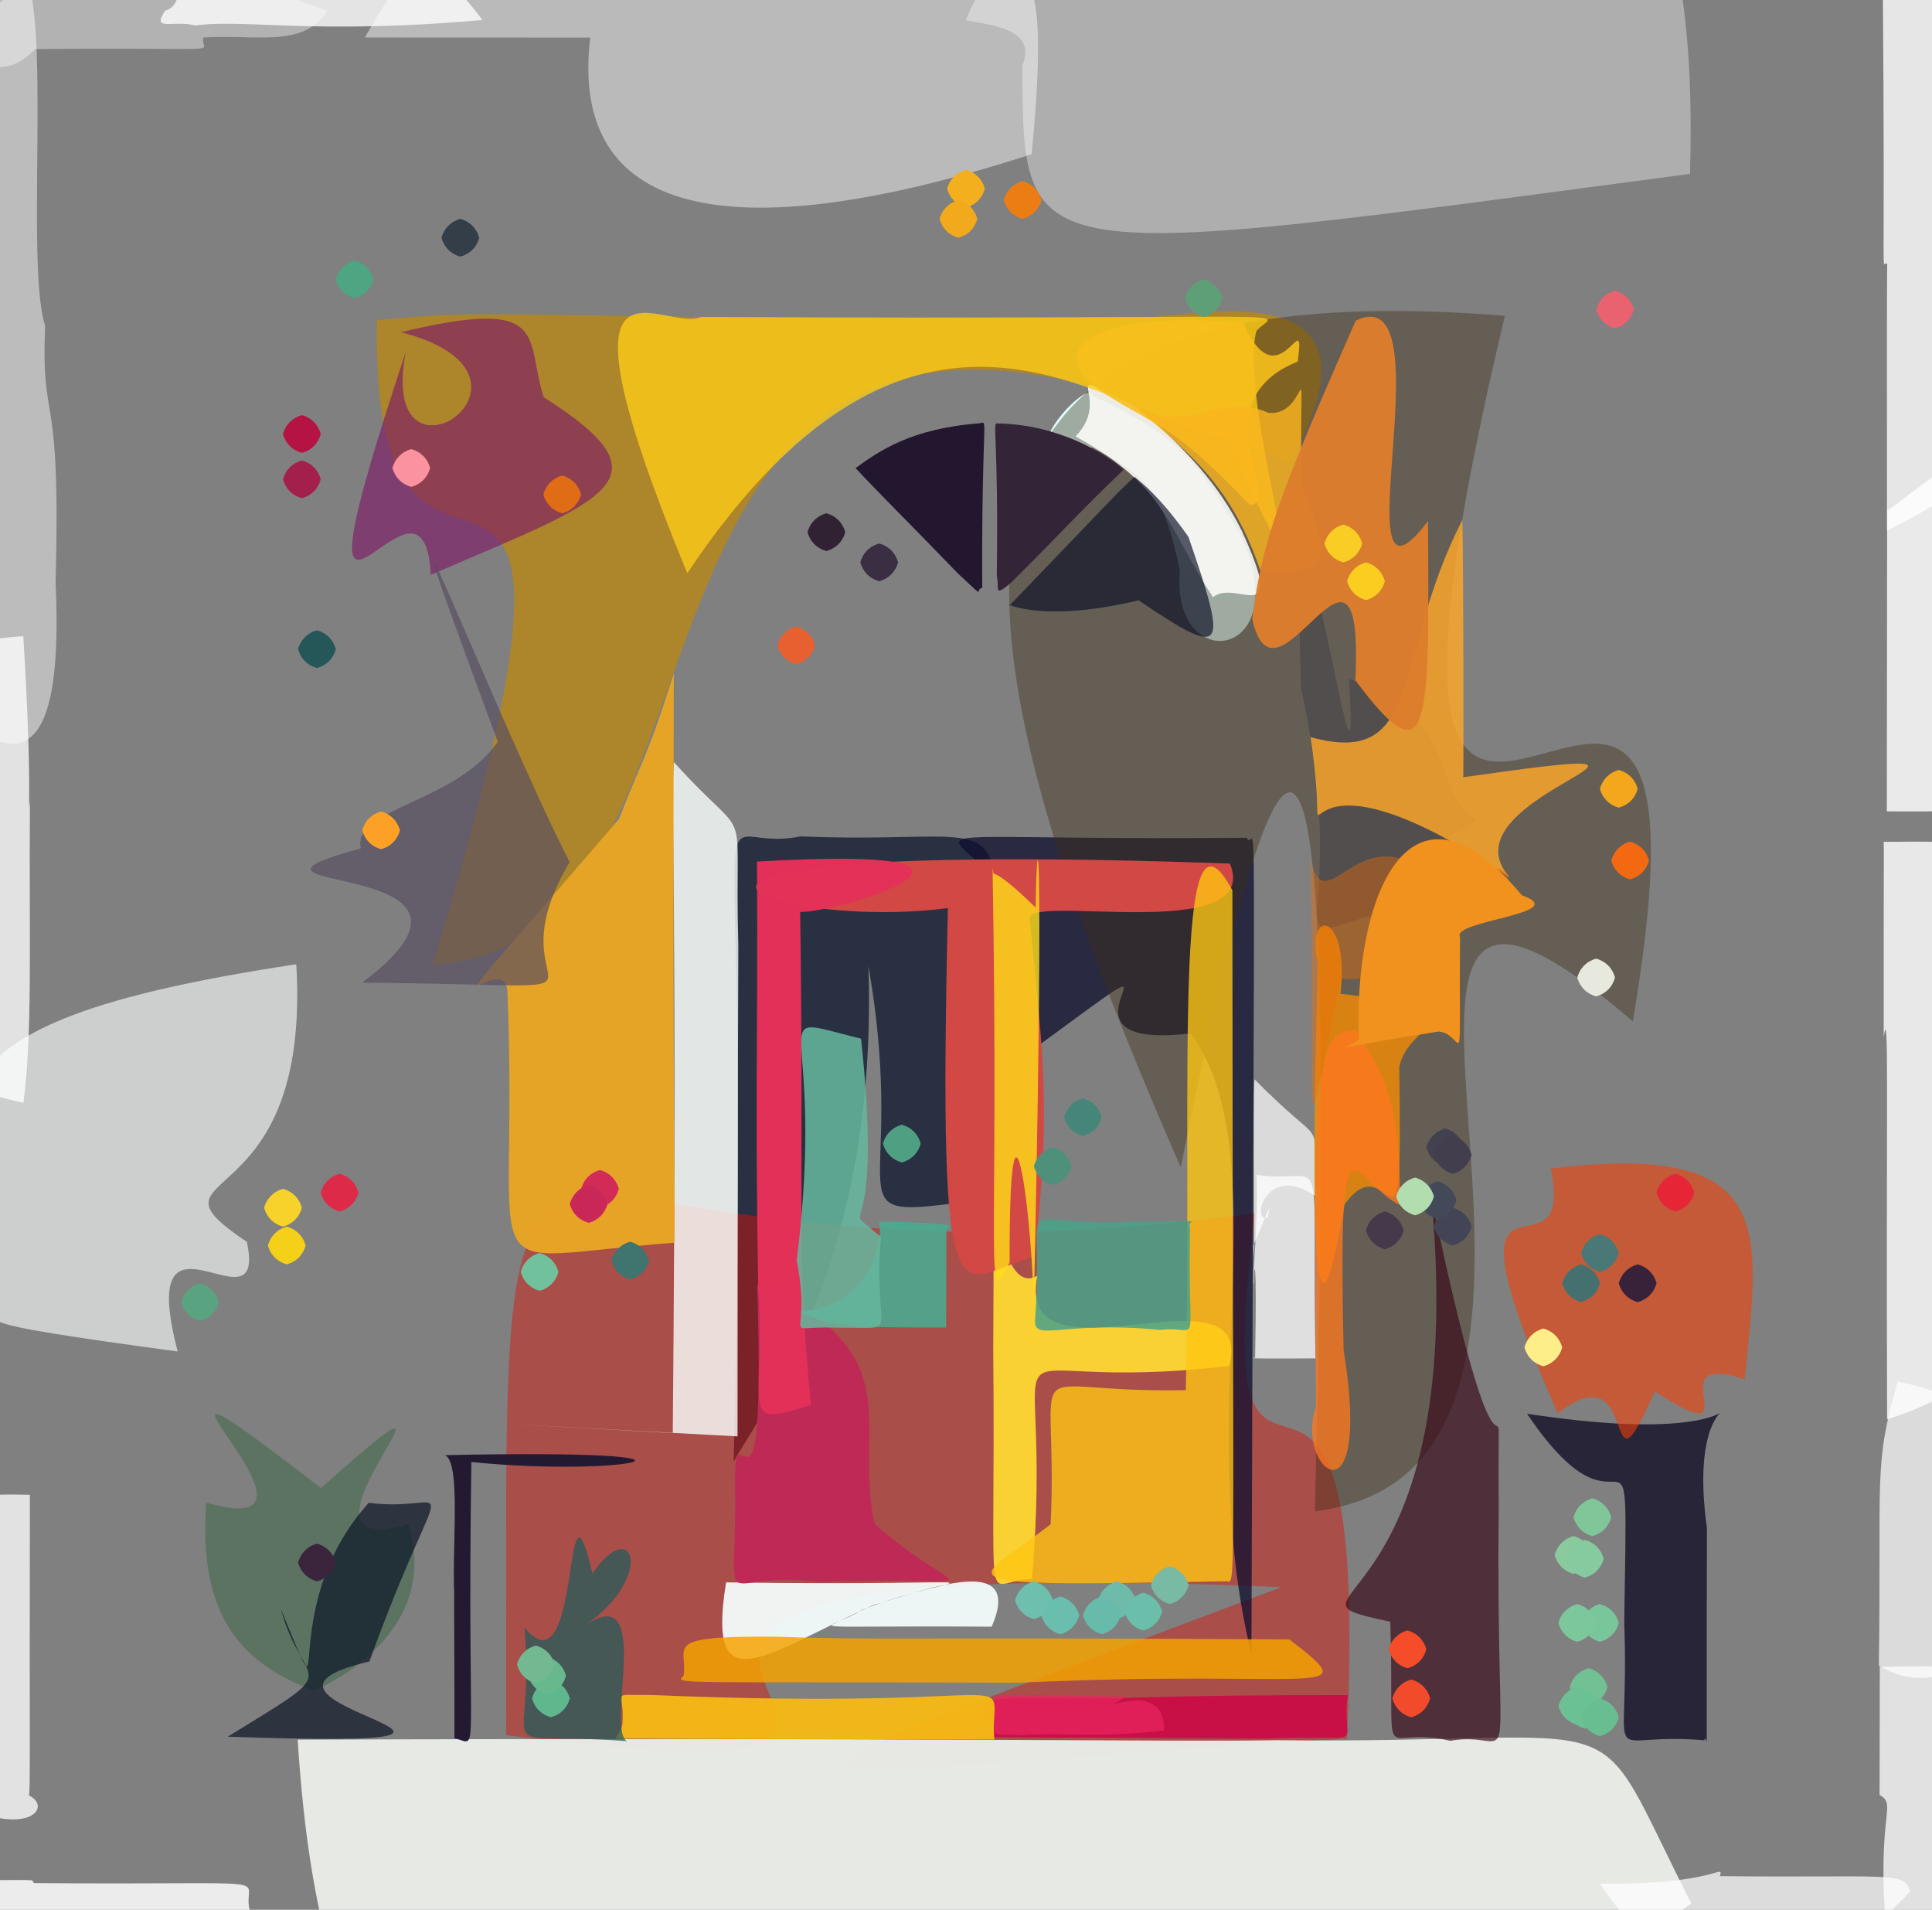 <?xml version="1.0" ?>
<svg xmlns="http://www.w3.org/2000/svg" version="1.1" width="512" height="506">
  <rect width="100%" height="100%" fill="#808080" stroke="none"/>
  <defs/>
  <g>
    <path d="M 341.595 122.719 C 143.147 24.226 209.592 251.007 114.697 255.539 C 171.536 67.593 97.984 191.804 99.867 84.799 C 137.584 81.234 129.102 85.16 302.391 83.907 C 309.307 85.628 372.8 67.822 341.595 122.719" stroke-width="0.0" fill="rgb(196, 136, 1)" opacity="0.66" stroke="rgb(101, 163, 119)" stroke-opacity="0.748" stroke-linecap="round" stroke-linejoin="round"/>
    <path d="M 525.328 252.57 C 521.314 299.778 561.74 357.335 500.1 376.023 C 499.821 290.53 500.65 265.182 499.204 274.759 C 499.174 231.335 499.302 224.378 499.179 223.049 C 545.7 222.566 524.201 225.164 525.328 252.57" stroke-width="0.0" fill="rgb(255, 255, 255)" opacity="0.819" stroke="rgb(79, 236, 137)" stroke-opacity="0.496" stroke-linecap="round" stroke-linejoin="round"/>
    <path d="M 65.415 329.044 C 70.964 354.728 35.6 314.044 47.091 358.087 C -13.281 349.877 1.319 350.614 -4.378 345.256 C -13.495 292.465 -27.234 271.453 78.516 255.484 C 82.615 324.313 35.143 308.638 65.415 329.044" stroke-width="0.0" fill="rgb(237, 239, 238)" opacity="0.704" stroke="rgb(203, 185, 112)" stroke-opacity="0.754" stroke-linecap="round" stroke-linejoin="round"/>
    <path d="M 264.34 317.205 C 215.853 323.989 241.754 322.24 230.134 255.932 C 232.848 335.26 200.604 375.537 194.434 387.309 C 199.632 186.232 183.89 227.405 212.138 221.604 C 281.913 224.578 259.082 202.587 264.34 317.205" stroke-width="0.0" fill="rgb(20, 29, 51)" opacity="0.803" stroke="rgb(116, 28, 218)" stroke-opacity="0.197" stroke-linecap="round" stroke-linejoin="round"/>
    <path d="M 356.96 460.676 C 198.919 469.313 170.163 484.428 339.603 420.517 C 70.275 409.12 310.679 481.877 134.121 459.749 C 134.578 237.171 122.932 349.917 332.563 321.444 C 318.675 432.363 363.601 316.149 356.96 460.676" stroke-width="0.0" fill="rgb(221, 19, 9)" opacity="0.455" stroke="rgb(194, 220, 127)" stroke-opacity="0.067" stroke-linecap="round" stroke-linejoin="round"/>
    <path d="M 260.307 155.735 C 258.025 156.134 261.937 159.427 253.936 152.02 C 238.198 135.72 234.178 132.007 226.732 124.015 C 232.947 119.536 241.387 113.52 259.706 112.142 C 262.032 111.552 260.086 110.152 260.307 155.735" stroke-width="0.0" fill="rgb(17, 3, 32)" opacity="0.838" stroke="rgb(90, 217, 138)" stroke-opacity="0.243" stroke-linecap="round" stroke-linejoin="round"/>
    <path d="M 331.642 438.199 C 315.787 374.055 339.317 306.678 315.585 273.796 C 270.478 279.142 326.618 239.315 271.439 279.776 C 292.793 210.017 188.063 223.285 330.417 221.966 C 333.026 227.997 332.437 181.919 331.642 438.199" stroke-width="0.0" fill="rgb(16, 15, 47)" opacity="0.767" stroke="rgb(121, 60, 84)" stroke-opacity="0.784" stroke-linecap="round" stroke-linejoin="round"/>
    <path d="M 447.87 46.06 C 270.228 69.678 271.181 71.486 270.932 17.298 C 275.418 6.855 259.819 6.427 255.978 5.335 C 262.674 -11.124 267.277 -10.749 307.984 -22.866 C 372.159 -30.817 452.275 -106.944 447.87 46.06" stroke-width="0.0" fill="rgb(255, 255, 255)" opacity="0.366" stroke="rgb(212, 156, 132)" stroke-opacity="0.928" stroke-linecap="round" stroke-linejoin="round"/>
    <path d="M 448.221 504.334 C 341.996 580.272 289.228 520.308 263.961 515.022 C 166.742 546.647 89.219 623.681 78.886 460.925 C 243.659 460.343 309.051 461.57 338.379 461.074 C 437.486 462.176 419.798 448.613 448.221 504.334" stroke-width="0.0" fill="rgb(233, 235, 231)" opacity="0.977" stroke="rgb(180, 114, 12)" stroke-opacity="0.857" stroke-linecap="round" stroke-linejoin="round"/>
    <path d="M 273.387 40.856 C 191.371 67.39 150.851 56.415 156.418 9.937 C 256.925 10.035 243.587 9.958 96.702 9.929 C 152.249 -89.312 224.438 -16.7 260.81 -7.924 C 272.317 -9.374 278.268 -9.254 273.387 40.856" stroke-width="0.0" fill="rgb(255, 255, 255)" opacity="0.457" stroke="rgb(166, 236, 134)" stroke-opacity="0.434" stroke-linecap="round" stroke-linejoin="round"/>
    <path d="M 195.662 250.518 C 195.504 292.194 195.443 340.052 195.458 380.575 C 122.879 376.646 111.433 375.999 178.292 379.699 C 179.576 237.54 177.738 213.052 178.567 201.897 C 199.949 225.663 194.5 209.05 195.662 250.518" stroke-width="0.0" fill="rgb(249, 255, 253)" opacity="0.807" stroke="rgb(171, 106, 77)" stroke-opacity="0.15" stroke-linecap="round" stroke-linejoin="round"/>
    <path d="M 452.356 404.924 C 452.132 478.834 452.688 457.689 451.645 461.093 C 423.393 458.624 431.962 471.4 430.439 430.066 C 431.38 363.308 432.288 415.516 404.677 374.57 C 484.741 386.847 444.975 351.704 452.356 404.924" stroke-width="0.0" fill="rgb(7, 0, 29)" opacity="0.711" stroke="rgb(82, 221, 185)" stroke-opacity="0.952" stroke-linecap="round" stroke-linejoin="round"/>
    <path d="M 328.597 141.539 C 344.234 174.575 310.148 179.84 312.683 151.105 C 308.284 130.855 304.843 126.407 289.42 118.578 C 262.583 127.547 289.066 98.754 289.548 104.865 C 311.077 114.931 317.282 121.394 328.597 141.539" stroke-width="0.0" fill="rgb(223, 255, 255)" opacity="1.0" stroke="rgb(102, 11, 89)" stroke-opacity="0.43" stroke-linecap="round" stroke-linejoin="round"/>
    <path d="M 231.308 425.324 C 244.61 421.543 271.673 410.675 262.795 431.001 C 207.428 430.589 218.735 432.592 228.62 426.463 C 256.018 415.841 274.012 420.424 192.419 419.254 C 187.145 451.999 202.554 438.319 231.308 425.324" stroke-width="0.0" fill="rgb(246, 253, 253)" opacity="0.935" stroke="rgb(104, 239, 72)" stroke-opacity="0.586" stroke-linecap="round" stroke-linejoin="round"/>
    <path d="M 432.713 270.631 C 334.94 186.365 442.831 389.061 348.446 400.427 C 352.483 240.556 351.965 113.735 312.92 309.299 C 248.527 161.826 232.929 70.439 398.811 83.668 C 342.287 320.935 462.36 95.758 432.713 270.631" stroke-width="0.0" fill="rgb(61, 44, 20)" opacity="0.395" stroke="rgb(240, 244, 240)" stroke-opacity="0.457" stroke-linecap="round" stroke-linejoin="round"/>
    <path d="M 521.69 88.073 C 522.936 107.831 549.345 116.085 500.075 140.587 C 500.019 96.018 500.046 69.352 500.149 69.929 C 498.408 68.258 499.683 83.962 498.939 -7.518 C 581.216 28.167 528.806 59.722 521.69 88.073" stroke-width="0.0" fill="rgb(255, 255, 255)" opacity="0.801" stroke="rgb(196, 241, 197)" stroke-opacity="0.029" stroke-linecap="round" stroke-linejoin="round"/>
    <path d="M 11.956 86.299 C 10.847 114.695 16.209 99.724 14.735 154.449 C 17.052 203.682 4.037 208.987 -22.948 176.841 C -7.343 90.787 -24.394 73.377 2.804 -9.094 C 15.567 -12.878 6.063 68.049 11.956 86.299" stroke-width="0.0" fill="rgb(255, 255, 255)" opacity="0.475" stroke="rgb(141, 74, 144)" stroke-opacity="0.452" stroke-linecap="round" stroke-linejoin="round"/>
    <path d="M 521.84 453.238 C 524.451 474.267 535.58 496.862 500.693 519.887 C 496.203 480.598 503.328 478.497 498.11 475.588 C 498.254 429.947 497.913 443.167 498.679 441.642 C 521.192 441.362 519.993 440.135 521.84 453.238" stroke-width="0.0" fill="rgb(255, 255, 255)" opacity="0.762" stroke="rgb(177, 152, 159)" stroke-opacity="0.06" stroke-linecap="round" stroke-linejoin="round"/>
    <path d="M 7.686 475.715 C 14.385 479.056 6.489 487.777 -13.951 476.387 C -8.855 463.542 -8.736 462.513 -11.12 432.462 C -21.181 397.703 -15.277 395.48 7.917 396.041 C 7.801 463.449 8.059 473.446 7.686 475.715" stroke-width="0.0" fill="rgb(255, 255, 255)" opacity="0.769" stroke="rgb(163, 95, 2)" stroke-opacity="0.285" stroke-linecap="round" stroke-linejoin="round"/>
    <path d="M 329.046 140.55 C 341.449 167.671 327.682 153.154 321.452 158.216 C 309.137 139.509 309.502 129.139 285.04 115.634 C 295.825 104.483 277.433 95.591 301.83 108.084 C 314.517 119.356 322.873 128.22 329.046 140.55" stroke-width="0.0" fill="rgb(255, 255, 250)" opacity="0.874" stroke="rgb(21, 86, 214)" stroke-opacity="0.516" stroke-linecap="round" stroke-linejoin="round"/>
    <path d="M 297.759 124.438 C 285.766 135.901 280.467 141.961 267.972 154.363 C 263.151 158.42 264.932 155.997 264.161 152.535 C 264.674 116.458 262.903 111.787 264.279 112.189 C 280.524 112.441 293.027 120.201 297.759 124.438" stroke-width="0.0" fill="rgb(51, 36, 55)" opacity="1.0" stroke="rgb(177, 67, 210)" stroke-opacity="0.22" stroke-linecap="round" stroke-linejoin="round"/>
    <path d="M 518.045 173.723 C 527.89 216.67 532.952 215.043 500.03 214.973 C 500.059 198.099 500.072 176.93 500.113 132.493 C 500.565 136.514 497.561 136.826 512.354 126.262 C 522.413 162.893 517.45 162.485 518.045 173.723" stroke-width="0.0" fill="rgb(255, 255, 255)" opacity="0.835" stroke="rgb(181, 207, 146)" stroke-opacity="0.118" stroke-linecap="round" stroke-linejoin="round"/>
    <path d="M 314.948 142.242 C 325.382 172.592 325.093 174.89 301.751 159.065 C 272.927 165.913 264.366 158.327 267.528 160.422 C 292.044 135.019 296.415 130.083 300.659 126.335 C 302.754 128.086 307.613 131.815 314.948 142.242" stroke-width="0.0" fill="rgb(12, 17, 41)" opacity="0.675" stroke="rgb(207, 113, 220)" stroke-opacity="0.134" stroke-linecap="round" stroke-linejoin="round"/>
    <path d="M 325.784 361.899 C 255.136 370.262 280.01 341.387 273.48 418.414 C 260.158 418.159 263.932 434.476 263.218 357.34 C 264.003 257.33 258.694 347.478 274.931 337.98 C 268.661 368.996 332.835 333.626 325.784 361.899" stroke-width="0.0" fill="rgb(249, 209, 50)" opacity="0.997" stroke="rgb(227, 28, 193)" stroke-opacity="0.216" stroke-linecap="round" stroke-linejoin="round"/>
    <path d="M 348.613 359.952 C 354.993 359.82 326.998 360.135 332.617 359.739 C 333.15 331.122 332.291 334.591 332.245 339.978 C 331.6 342.357 333.668 321.2 332.988 311.271 C 352.464 314.259 347.44 299.144 348.613 359.952" stroke-width="0.0" fill="rgb(255, 255, 255)" opacity="0.745" stroke="rgb(72, 20, 34)" stroke-opacity="0.476" stroke-linecap="round" stroke-linejoin="round"/>
    <path d="M 272.923 243.644 C 276.3 278.893 278.71 293.204 274.125 332.927 C 253.586 338.392 248.546 358.075 251.199 240.598 C 202.766 247.007 139.346 222.18 325.946 228.805 C 334.771 250.667 270.695 236.328 272.923 243.644" stroke-width="0.0" fill="rgb(209, 72, 68)" opacity="1.0" stroke="rgb(175, 77, 202)" stroke-opacity="0.12" stroke-linecap="round" stroke-linejoin="round"/>
    <path d="M 178.565 178.467 C 178.182 311.328 179.197 328.256 178.54 329.282 C 122.6 333.429 137.708 343.711 134.486 263.018 C 134.192 248.786 103.947 286.869 164.039 217.008 C 170.268 200.821 170.815 202.742 178.565 178.467" stroke-width="0.0" fill="rgb(231, 164, 38)" opacity="0.985" stroke="rgb(62, 112, 9)" stroke-opacity="0.784" stroke-linecap="round" stroke-linejoin="round"/>
    <path d="M 397.178 399.726 C 396.318 478.391 402.925 457.902 384.332 461.228 C 364.603 456.679 369.73 472.253 368.44 429.686 C 332.987 422.082 389.834 431.173 379.349 317.448 C 400.511 418.516 396.735 348.87 397.178 399.726" stroke-width="0.0" fill="rgb(57, 11, 25)" opacity="0.685" stroke="rgb(159, 80, 80)" stroke-opacity="0.344" stroke-linecap="round" stroke-linejoin="round"/>
    <path d="M 348.568 316.891 C 335.448 307.887 331.344 324.13 335.99 322.608 C 336.603 318.479 337.17 318.384 332.152 330.062 C 332.736 345.396 331.92 290.261 332.482 285.966 C 352.665 306.549 347.542 293.581 348.568 316.891" stroke-width="0.0" fill="rgb(255, 255, 255)" opacity="0.705" stroke="rgb(62, 24, 209)" stroke-opacity="0.746" stroke-linecap="round" stroke-linejoin="round"/>
    <path d="M 326.599 235.873 C 326.647 435.567 327.809 418.153 324.601 418.972 C 243.856 420.509 258.527 419.475 278.44 403.843 C 280.578 355.919 268.177 369.323 314.249 368.322 C 315.97 286.461 310.533 206.209 326.599 235.873" stroke-width="0.0" fill="rgb(255, 198, 18)" opacity="0.787" stroke="rgb(144, 18, 23)" stroke-opacity="0.664" stroke-linecap="round" stroke-linejoin="round"/>
    <path d="M 144.073 105.217 C 178.5 127.145 161.198 132.123 114.171 152.285 C 112.262 113.777 72.813 197.937 107.546 93.207 C 99.669 134.206 151.177 99.581 106.222 88.013 C 146.156 78.449 139.049 89.296 144.073 105.217" stroke-width="0.0" fill="rgb(125, 25, 102)" opacity="0.633" stroke="rgb(187, 84, 118)" stroke-opacity="0.165" stroke-linecap="round" stroke-linejoin="round"/>
    <path d="M 520.111 405.826 C 517.766 414.33 513.289 415.018 517.786 421.428 C 531.342 436.62 514.517 451.394 497.92 441.279 C 498.628 390.416 496.434 388.677 502.9 366.033 C 535.951 372.633 522.126 388.688 520.111 405.826" stroke-width="0.0" fill="rgb(255, 255, 255)" opacity="0.713" stroke="rgb(8, 3, 202)" stroke-opacity="0.462" stroke-linecap="round" stroke-linejoin="round"/>
    <path d="M 66.242 506.367 C 47.431 514.656 43.117 513.25 29.533 513.762 C 16.651 515.145 -2.231 524.676 -6.048 498.186 C 13.222 498.022 7.342 498.054 9.093 498.926 C 79.105 499.528 63.505 496.635 66.242 506.367" stroke-width="0.0" fill="rgb(255, 255, 255)" opacity="0.845" stroke="rgb(194, 166, 107)" stroke-opacity="0.785" stroke-linecap="round" stroke-linejoin="round"/>
    <path d="M 7.931 212.079 C 7.67 251.095 8.67 272.999 6.216 292.176 C -33.158 284.177 -17.432 258.901 -12.191 239.031 C -17.755 201.162 -35.786 170.848 6.177 168.564 C 9.239 218.426 6.622 221.055 7.931 212.079" stroke-width="0.0" fill="rgb(255, 255, 255)" opacity="0.767" stroke="rgb(215, 189, 56)" stroke-opacity="0.64" stroke-linecap="round" stroke-linejoin="round"/>
    <path d="M 31.014 -9.697 C -20.732 -5.278 -7.617 30.371 9.341 13.003 C 63.516 12.497 52.882 14.367 53.861 9.94 C 67.748 9.023 80.22 12.853 86.765 2.971 C 51.674 -11.007 47.327 -3.383 31.014 -9.697" stroke-width="0.0" fill="rgb(255, 255, 255)" opacity="0.397" stroke="rgb(154, 233, 24)" stroke-opacity="0.825" stroke-linecap="round" stroke-linejoin="round"/>
    <path d="M 506.184 501.211 C 489.012 519.251 483.728 517.057 469.345 522.739 C 456.873 517.095 444.605 529.591 423.986 499.08 C 454.852 499.476 456.759 493.523 455.813 497.084 C 500.83 497.583 504.877 495.658 506.184 501.211" stroke-width="0.0" fill="rgb(255, 255, 255)" opacity="0.722" stroke="rgb(126, 53, 76)" stroke-opacity="0.514" stroke-linecap="round" stroke-linejoin="round"/>
    <path d="M 231.814 403.784 C 254.989 424.414 265.665 417.387 217.129 419.098 C 188.572 415.747 195.465 431.657 194.79 391.936 C 194.68 371.168 202.952 413.635 200.658 340.405 C 242.426 358.196 226.021 378.134 231.814 403.784" stroke-width="0.0" fill="rgb(190, 42, 85)" opacity="1.0" stroke="rgb(129, 0, 170)" stroke-opacity="0.407" stroke-linecap="round" stroke-linejoin="round"/>
    <path d="M 390.96 217.08 C 387.967 222.855 374.112 219.701 374.568 238.961 C 330.665 252.009 360.353 252.907 344.746 182.208 C 341.793 88.439 361.22 237.581 357.462 179.882 C 387.219 189.312 379.509 210.909 390.96 217.08" stroke-width="0.0" fill="rgb(81, 77, 78)" opacity="0.905" stroke="rgb(103, 95, 171)" stroke-opacity="0.548" stroke-linecap="round" stroke-linejoin="round"/>
    <path d="M 462.362 365.468 C 437.878 357.292 466.009 386.318 438.499 368.652 C 424.085 401.592 435.439 356.856 412.812 374.447 C 378.459 296.912 417.8 343.638 411 309.598 C 471.513 302.323 466.249 325.974 462.362 365.468" stroke-width="0.0" fill="rgb(248, 62, 0)" opacity="0.567" stroke="rgb(81, 105, 51)" stroke-opacity="0.249" stroke-linecap="round" stroke-linejoin="round"/>
    <path d="M 370.821 282.865 C 371.772 343.024 368.657 301.594 356.318 319.165 C 348.65 363.708 346.967 334.133 349.276 255.033 C 345.839 240.171 357.82 241.616 355.227 263.291 C 397.761 268.383 372.865 270.061 370.821 282.865" stroke-width="0.0" fill="rgb(249, 142, 0)" opacity="0.77" stroke="rgb(113, 119, 214)" stroke-opacity="0.589" stroke-linecap="round" stroke-linejoin="round"/>
    <path d="M 212.056 241.616 C 213.171 320.875 210.911 331.383 214.908 372.246 C 195.181 378.587 202.984 374.042 200.935 341.025 C 200.043 288.76 200.886 277.066 200.613 228.275 C 279.867 223.676 222.406 241.883 212.056 241.616" stroke-width="0.0" fill="rgb(228, 49, 88)" opacity="0.99" stroke="rgb(121, 204, 168)" stroke-opacity="0.555" stroke-linecap="round" stroke-linejoin="round"/>
    <path d="M 124.92 387.366 C 123.685 469.181 127.399 462.055 120.428 460.559 C 120.495 426.452 119.98 412.876 120.875 427.382 C 118.899 416.551 122.836 387.73 117.929 385.548 C 200.455 383.795 165.813 391.529 124.92 387.366" stroke-width="0.0" fill="rgb(35, 26, 50)" opacity="1.0" stroke="rgb(3, 167, 101)" stroke-opacity="0.102" stroke-linecap="round" stroke-linejoin="round"/>
    <path d="M 127.842 5.294 C 83.11 9.297 64.477 4.922 51.729 6.766 C 46.115 5.166 39.867 8.598 43.797 2.798 C 47.613 1.802 46.895 -2.479 50.505 -8.88 C 66.962 -7.392 96.443 -36.969 127.842 5.294" stroke-width="0.0" fill="rgb(255, 254, 255)" opacity="0.793" stroke="rgb(169, 241, 97)" stroke-opacity="0.221" stroke-linecap="round" stroke-linejoin="round"/>
    <path d="M 273.741 356.506 C 275.293 332.481 267.425 271.075 267.56 334.499 C 260.669 348.662 264.848 334.394 263.042 229.986 C 263.831 233.789 260.938 227.278 274.447 240.448 C 274.935 212.157 276.756 223.868 273.741 356.506" stroke-width="0.0" fill="rgb(254, 221, 26)" opacity="0.804" stroke="rgb(145, 166, 196)" stroke-opacity="0.562" stroke-linecap="round" stroke-linejoin="round"/>
    <path d="M 357.17 449.124 C 355.052 464.039 364.774 459.495 334.849 460.665 C 257.837 460.046 254.851 460.808 263.68 459.258 C 255.654 447.626 260.845 450.331 296.753 449.978 C 293.158 450.024 315.073 449.072 357.17 449.124" stroke-width="0.0" fill="rgb(207, 0, 71)" opacity="0.794" stroke="rgb(124, 139, 41)" stroke-opacity="0.745" stroke-linecap="round" stroke-linejoin="round"/>
    <path d="M 308.459 458.463 C 291.118 460.584 281.954 458.954 271.175 459.716 C 261.131 459.216 264.438 461.622 263.178 451.199 C 265.511 448.995 255.615 448.727 298.632 449.526 C 286.301 456.305 308.769 442.948 308.459 458.463" stroke-width="0.0" fill="rgb(232, 37, 95)" opacity="0.75" stroke="rgb(220, 123, 125)" stroke-opacity="0.235" stroke-linecap="round" stroke-linejoin="round"/>
    <path d="M 332.936 87.708 C 327.816 108.575 353.919 181.847 325.383 115.852 C 296.56 113.198 245.056 57.661 182.136 151.879 C 143.686 58.639 175.978 88.62 185.815 83.973 C 354.835 84.865 338.152 81.68 332.936 87.708" stroke-width="0.0" fill="rgb(255, 205, 23)" opacity="0.779" stroke="rgb(93, 238, 18)" stroke-opacity="0.543" stroke-linecap="round" stroke-linejoin="round"/>
    <path d="M 343.903 95.804 C 317.465 106.426 340.525 133.728 331.175 133.757 C 310.85 112.478 306.757 113.036 294.845 105.602 C 273.955 93.296 288.274 81.913 329.487 85.533 C 338.906 107.233 346.176 79.236 343.903 95.804" stroke-width="0.0" fill="rgb(248, 192, 27)" opacity="0.891" stroke="rgb(67, 228, 188)" stroke-opacity="0.053" stroke-linecap="round" stroke-linejoin="round"/>
    <path d="M 387.726 205.943 C 464.786 194.933 380.545 210.61 400.091 232.459 C 333.386 187.896 354.206 242.219 347.321 195.312 C 377.574 203.575 368.701 174.589 387.522 137.796 C 387.86 147.547 387.932 211.683 387.726 205.943" stroke-width="0.0" fill="rgb(255, 167, 42)" opacity="0.818" stroke="rgb(13, 52, 217)" stroke-opacity="0.599" stroke-linecap="round" stroke-linejoin="round"/>
    <path d="M 371.003 319.291 C 358.611 313.482 354.565 288.506 356.068 357.62 C 363.887 405.825 342.918 389.245 348.764 372.66 C 348.051 279.469 349.227 273.075 359.293 272.915 C 367.169 284.858 371.271 293.586 371.003 319.291" stroke-width="0.0" fill="rgb(255, 120, 31)" opacity="0.766" stroke="rgb(55, 163, 179)" stroke-opacity="0.9" stroke-linecap="round" stroke-linejoin="round"/>
    <path d="M 398.476 240.723 C 375.688 245.759 381.736 259.711 355.333 259.427 C 344.487 311.562 348.644 302.224 347.289 227.818 C 350.885 242.753 357.94 222.322 372.354 227.912 C 396.432 235.197 402.553 222.261 398.476 240.723" stroke-width="0.0" fill="rgb(241, 107, 0)" opacity="0.394" stroke="rgb(63, 8, 14)" stroke-opacity="0.706" stroke-linecap="round" stroke-linejoin="round"/>
    <path d="M 386.93 248.312 C 386.565 288.531 388.396 273.81 381.262 273.312 C 348.448 278.431 356.245 278.506 360.138 275.393 C 358.597 240.018 372.43 200.11 403.324 237.219 C 416.998 242.081 384.322 243.881 386.93 248.312" stroke-width="0.0" fill="rgb(240, 146, 29)" opacity="1.0" stroke="rgb(123, 91, 253)" stroke-opacity="0.491" stroke-linecap="round" stroke-linejoin="round"/>
    <path d="M 263.483 460.892 C 203.487 460.781 190.973 460.775 166.573 460.633 C 159.964 460.783 165.174 460.736 164.995 455.64 C 165.414 447.728 161.376 449.218 172.723 449.098 C 277.065 453.465 262.239 440.884 263.483 460.892" stroke-width="0.0" fill="rgb(245, 184, 21)" opacity="0.962" stroke="rgb(99, 155, 173)" stroke-opacity="0.909" stroke-linecap="round" stroke-linejoin="round"/>
    <path d="M 344.892 128.058 C 353.452 149.372 352.407 151.621 334.146 151.525 C 325.788 126.902 313.76 118.994 297.859 105.388 C 312.648 117.396 322.174 103.206 336.077 109.359 C 347.665 110.738 344.298 85.595 344.892 128.058" stroke-width="0.0" fill="rgb(251, 182, 30)" opacity="0.804" stroke="rgb(147, 248, 143)" stroke-opacity="0.561" stroke-linecap="round" stroke-linejoin="round"/>
    <path d="M 378.443 138.043 C 378.768 193.03 379.114 206.965 359.174 180.218 C 361.673 129.124 337.974 192.496 331.862 163.937 C 334.506 142.959 339.16 130.67 359.272 84.971 C 384.254 72.918 354.159 170.22 378.443 138.043" stroke-width="0.0" fill="rgb(222, 125, 45)" opacity="0.973" stroke="rgb(131, 250, 215)" stroke-opacity="0.096" stroke-linecap="round" stroke-linejoin="round"/>
    <path d="M 108.214 403.856 C 117.845 434.905 81.434 448.667 83.216 447.923 C 62.5 440.335 52.608 426.5 54.638 398.119 C 97.341 410.431 18.313 342.803 85.066 394.254 C 135.352 349.466 69.242 415.154 108.214 403.856" stroke-width="0.0" fill="rgb(80, 111, 88)" opacity="0.741" stroke="rgb(56, 137, 98)" stroke-opacity="0.698" stroke-linecap="round" stroke-linejoin="round"/>
    <path d="M 341.689 434.361 C 362.608 450.52 349.251 442.134 270.176 445.838 C 179.042 445.508 178.498 446.398 181.164 444 C 182.405 436.275 174.541 433.327 206.106 433.663 C 232.062 434.586 237.62 433.756 341.689 434.361" stroke-width="0.0" fill="rgb(246, 163, 0)" opacity="0.834" stroke="rgb(4, 10, 147)" stroke-opacity="0.861" stroke-linecap="round" stroke-linejoin="round"/>
    <path d="M 97.889 440.233 C 50.901 451.126 160.774 463.6 60.354 460.137 C 92.629 440.323 80.536 448.557 74.405 426.288 C 89.464 462.259 72.073 426.679 97.715 398.167 C 121.216 401.216 118.086 384.56 97.889 440.233" stroke-width="0.0" fill="rgb(10, 19, 36)" opacity="0.692" stroke="rgb(183, 203, 218)" stroke-opacity="0.965" stroke-linecap="round" stroke-linejoin="round"/>
    <path d="M 154.523 430.995 C 173.627 417.562 160.344 457.921 166.128 461.321 C 127.852 458.52 141.999 468.022 139.01 431.274 C 154.254 449.619 149.145 383.609 157.004 416.903 C 167.983 400.873 173.793 418.156 154.523 430.995" stroke-width="0.0" fill="rgb(34, 92, 89)" opacity="0.741" stroke="rgb(194, 44, 152)" stroke-opacity="0.46" stroke-linecap="round" stroke-linejoin="round"/>
    <path d="M 315.391 325.063 C 314.584 359.563 318.78 351.047 307.424 352.354 C 280.78 349.815 273.687 355.95 274.336 349.358 C 276.973 312.789 266.315 325.73 301.568 323.638 C 321.883 323.856 314.239 322.701 315.391 325.063" stroke-width="0.0" fill="rgb(72, 163, 137)" opacity="0.853" stroke="rgb(105, 228, 53)" stroke-opacity="0.153" stroke-linecap="round" stroke-linejoin="round"/>
    <path d="M 250.801 325.814 C 250.768 358.074 250.677 352.902 250.744 351.732 C 226.796 351.721 220.713 351.712 211.873 347.561 C 234.843 345.467 233.965 322.235 232.555 323.648 C 259.316 324.055 250.207 325.432 250.801 325.814" stroke-width="0.0" fill="rgb(72, 172, 145)" opacity="0.878" stroke="rgb(195, 253, 229)" stroke-opacity="0.951" stroke-linecap="round" stroke-linejoin="round"/>
    <path d="M 233.462 327.782 C 231.147 354.896 239.692 351.637 222.044 351.791 C 205.635 351.133 215.539 356.556 211.137 333.997 C 219.402 267.67 200.428 268.404 228.191 275.197 C 234.618 335.378 220.859 316.558 233.462 327.782" stroke-width="0.0" fill="rgb(102, 182, 157)" opacity="0.866" stroke="rgb(232, 40, 32)" stroke-opacity="0.829" stroke-linecap="round" stroke-linejoin="round"/>
    <path d="M 150.968 228.427 C 127.888 267.067 177.057 261.017 95.991 260.353 C 141.189 226.345 49.759 237.359 95.631 224.783 C 93.235 214.09 120.445 212.961 131.91 196.553 C 92.375 89.627 131.722 190.896 150.968 228.427" stroke-width="0.0" fill="rgb(87, 77, 96)" opacity="0.69" stroke="rgb(25, 20, 253)" stroke-opacity="0.266" stroke-linecap="round" stroke-linejoin="round"/>
    <path d="M 426.0 447.0 C 425.33 449.5 423.5 451.33 421.0 452.0 C 418.5 451.33 416.67 449.5 416.0 447.0 C 416.67 444.5 418.5 442.67 421.0 442.0 C 423.5 442.67 425.33 444.5 426.0 447.0" stroke-width="0.0" fill="rgb(113, 193, 148)" opacity="1.0" stroke="rgb(1, 120, 79)" stroke-opacity="0.497" stroke-linecap="round" stroke-linejoin="round"/>
    <path d="M 224.0 141.0 C 223.33 143.5 221.5 145.33 219.0 146.0 C 216.5 145.33 214.67 143.5 214.0 141.0 C 214.67 138.5 216.5 136.67 219.0 136.0 C 221.5 136.67 223.33 138.5 224.0 141.0" stroke-width="0.0" fill="rgb(48, 33, 51)" opacity="1.0" stroke="rgb(57, 234, 33)" stroke-opacity="0.843" stroke-linecap="round" stroke-linejoin="round"/>
    <path d="M 292.0 296.0 C 291.33 298.5 289.5 300.33 287.0 301.0 C 284.5 300.33 282.67 298.5 282.0 296.0 C 282.67 293.5 284.5 291.67 287.0 291.0 C 289.5 291.67 291.33 293.5 292.0 296.0" stroke-width="0.0" fill="rgb(70, 134, 120)" opacity="1.0" stroke="rgb(176, 122, 110)" stroke-opacity="0.023" stroke-linecap="round" stroke-linejoin="round"/>
    <path d="M 367.0 154.0 C 366.33 156.5 364.5 158.33 362.0 159.0 C 359.5 158.33 357.67 156.5 357.0 154.0 C 357.67 151.5 359.5 149.67 362.0 149.0 C 364.5 149.67 366.33 151.5 367.0 154.0" stroke-width="0.0" fill="rgb(250, 205, 32)" opacity="1.0" stroke="rgb(119, 114, 59)" stroke-opacity="0.49" stroke-linecap="round" stroke-linejoin="round"/>
    <path d="M 422.0 412.0 C 421.33 414.5 419.5 416.33 417.0 417.0 C 414.5 416.33 412.67 414.5 412.0 412.0 C 412.67 409.5 414.5 407.67 417.0 407.0 C 419.5 407.67 421.33 409.5 422.0 412.0" stroke-width="0.0" fill="rgb(138, 203, 158)" opacity="1.0" stroke="rgb(243, 237, 9)" stroke-opacity="0.543" stroke-linecap="round" stroke-linejoin="round"/>
    <path d="M 425.0 413.0 C 424.33 415.5 422.5 417.33 420.0 418.0 C 417.5 417.33 415.67 415.5 415.0 413.0 C 415.67 410.5 417.5 408.67 420.0 408.0 C 422.5 408.67 424.33 410.5 425.0 413.0" stroke-width="0.0" fill="rgb(134, 202, 159)" opacity="1.0" stroke="rgb(242, 35, 171)" stroke-opacity="0.715" stroke-linecap="round" stroke-linejoin="round"/>
    <path d="M 151.0 450.0 C 150.33 452.5 148.5 454.33 146.0 455.0 C 143.5 454.33 141.67 452.5 141.0 450.0 C 141.67 447.5 143.5 445.67 146.0 445.0 C 148.5 445.67 150.33 447.5 151.0 450.0" stroke-width="0.0" fill="rgb(95, 183, 142)" opacity="1.0" stroke="rgb(111, 36, 152)" stroke-opacity="0.41" stroke-linecap="round" stroke-linejoin="round"/>
    <path d="M 150.0 444.0 C 149.33 446.5 147.5 448.33 145.0 449.0 C 142.5 448.33 140.67 446.5 140.0 444.0 C 140.67 441.5 142.5 439.67 145.0 439.0 C 147.5 439.67 149.33 441.5 150.0 444.0" stroke-width="0.0" fill="rgb(104, 184, 142)" opacity="1.0" stroke="rgb(211, 230, 132)" stroke-opacity="0.626" stroke-linecap="round" stroke-linejoin="round"/>
    <path d="M 147.0 441.0 C 146.33 443.5 144.5 445.33 142.0 446.0 C 139.5 445.33 137.67 443.5 137.0 441.0 C 137.67 438.5 139.5 436.67 142.0 436.0 C 144.5 436.67 146.33 438.5 147.0 441.0" stroke-width="0.0" fill="rgb(114, 184, 144)" opacity="1.0" stroke="rgb(62, 146, 124)" stroke-opacity="0.04" stroke-linecap="round" stroke-linejoin="round"/>
    <path d="M 244.0 303.0 C 243.33 305.5 241.5 307.33 239.0 308.0 C 236.5 307.33 234.67 305.5 234.0 303.0 C 234.67 300.5 236.5 298.67 239.0 298.0 C 241.5 298.67 243.33 300.5 244.0 303.0" stroke-width="0.0" fill="rgb(79, 160, 131)" opacity="1.0" stroke="rgb(49, 50, 123)" stroke-opacity="0.935" stroke-linecap="round" stroke-linejoin="round"/>
    <path d="M 279.0 424.0 C 278.33 426.5 276.5 428.33 274.0 429.0 C 271.5 428.33 269.67 426.5 269.0 424.0 C 269.67 421.5 271.5 419.67 274.0 419.0 C 276.5 419.67 278.33 421.5 279.0 424.0" stroke-width="0.0" fill="rgb(111, 191, 174)" opacity="1.0" stroke="rgb(14, 25, 197)" stroke-opacity="0.467" stroke-linecap="round" stroke-linejoin="round"/>
    <path d="M 423.0 452.0 C 422.33 454.5 420.5 456.33 418.0 457.0 C 415.5 456.33 413.67 454.5 413.0 452.0 C 413.67 449.5 415.5 447.67 418.0 447.0 C 420.5 447.67 422.33 449.5 423.0 452.0" stroke-width="0.0" fill="rgb(109, 192, 148)" opacity="1.0" stroke="rgb(17, 153, 207)" stroke-opacity="0.078" stroke-linecap="round" stroke-linejoin="round"/>
    <path d="M 425.0 453.0 C 424.33 455.5 422.5 457.33 420.0 458.0 C 417.5 457.33 415.67 455.5 415.0 453.0 C 415.67 450.5 417.5 448.67 420.0 448.0 C 422.5 448.67 424.33 450.5 425.0 453.0" stroke-width="0.0" fill="rgb(106, 193, 148)" opacity="1.0" stroke="rgb(77, 98, 161)" stroke-opacity="0.201" stroke-linecap="round" stroke-linejoin="round"/>
    <path d="M 388.0 304.0 C 387.33 306.5 385.5 308.33 383.0 309.0 C 380.5 308.33 378.67 306.5 378.0 304.0 C 378.67 301.5 380.5 299.67 383.0 299.0 C 385.5 299.67 387.33 301.5 388.0 304.0" stroke-width="0.0" fill="rgb(67, 65, 80)" opacity="1.0" stroke="rgb(237, 231, 43)" stroke-opacity="0.333" stroke-linecap="round" stroke-linejoin="round"/>
    <path d="M 164.0 315.0 C 163.33 317.5 161.5 319.33 159.0 320.0 C 156.5 319.33 154.67 317.5 154.0 315.0 C 154.67 312.5 156.5 310.67 159.0 310.0 C 161.5 310.67 163.33 312.5 164.0 315.0" stroke-width="0.0" fill="rgb(210, 43, 88)" opacity="1.0" stroke="rgb(149, 76, 245)" stroke-opacity="0.966" stroke-linecap="round" stroke-linejoin="round"/>
    <path d="M 161.0 319.0 C 160.33 321.5 158.5 323.33 156.0 324.0 C 153.5 323.33 151.67 321.5 151.0 319.0 C 151.67 316.5 153.5 314.67 156.0 314.0 C 158.5 314.67 160.33 316.5 161.0 319.0" stroke-width="0.0" fill="rgb(201, 39, 87)" opacity="1.0" stroke="rgb(119, 222, 23)" stroke-opacity="0.076" stroke-linecap="round" stroke-linejoin="round"/>
    <path d="M 379.0 450.0 C 378.33 452.5 376.5 454.33 374.0 455.0 C 371.5 454.33 369.67 452.5 369.0 450.0 C 369.67 447.5 371.5 445.67 374.0 445.0 C 376.5 445.67 378.33 447.5 379.0 450.0" stroke-width="0.0" fill="rgb(242, 75, 44)" opacity="1.0" stroke="rgb(197, 191, 115)" stroke-opacity="0.648" stroke-linecap="round" stroke-linejoin="round"/>
    <path d="M 378.0 437.0 C 377.33 439.5 375.5 441.33 373.0 442.0 C 370.5 441.33 368.67 439.5 368.0 437.0 C 368.67 434.5 370.5 432.67 373.0 432.0 C 375.5 432.67 377.33 434.5 378.0 437.0" stroke-width="0.0" fill="rgb(245, 77, 41)" opacity="1.0" stroke="rgb(50, 115, 19)" stroke-opacity="0.806" stroke-linecap="round" stroke-linejoin="round"/>
    <path d="M 428.0 259.0 C 427.33 261.5 425.5 263.33 423.0 264.0 C 420.5 263.33 418.67 261.5 418.0 259.0 C 418.67 256.5 420.5 254.67 423.0 254.0 C 425.5 254.67 427.33 256.5 428.0 259.0" stroke-width="0.0" fill="rgb(231, 233, 222)" opacity="1.0" stroke="rgb(49, 139, 153)" stroke-opacity="0.634" stroke-linecap="round" stroke-linejoin="round"/>
    <path d="M 58.0 345.0 C 57.33 347.5 55.5 349.33 53.0 350.0 C 50.5 349.33 48.67 347.5 48.0 345.0 C 48.67 342.5 50.5 340.67 53.0 340.0 C 55.5 340.67 57.33 342.5 58.0 345.0" stroke-width="0.0" fill="rgb(90, 163, 129)" opacity="1.0" stroke="rgb(93, 218, 185)" stroke-opacity="0.683" stroke-linecap="round" stroke-linejoin="round"/>
    <path d="M 429.0 332.0 C 428.33 334.5 426.5 336.33 424.0 337.0 C 421.5 336.33 419.67 334.5 419.0 332.0 C 419.67 329.5 421.5 327.67 424.0 327.0 C 426.5 327.67 428.33 329.5 429.0 332.0" stroke-width="0.0" fill="rgb(73, 120, 118)" opacity="1.0" stroke="rgb(151, 142, 252)" stroke-opacity="0.505" stroke-linecap="round" stroke-linejoin="round"/>
    <path d="M 284.0 309.0 C 283.33 311.5 281.5 313.33 279.0 314.0 C 276.5 313.33 274.67 311.5 274.0 309.0 C 274.67 306.5 276.5 304.67 279.0 304.0 C 281.5 304.67 283.33 306.5 284.0 309.0" stroke-width="0.0" fill="rgb(77, 145, 123)" opacity="1.0" stroke="rgb(5, 64, 109)" stroke-opacity="0.861" stroke-linecap="round" stroke-linejoin="round"/>
    <path d="M 216.0 171.0 C 215.33 173.5 213.5 175.33 211.0 176.0 C 208.5 175.33 206.67 173.5 206.0 171.0 C 206.67 168.5 208.5 166.67 211.0 166.0 C 213.5 166.67 215.33 168.5 216.0 171.0" stroke-width="0.0" fill="rgb(232, 96, 48)" opacity="1.0" stroke="rgb(46, 75, 197)" stroke-opacity="0.118" stroke-linecap="round" stroke-linejoin="round"/>
    <path d="M 439.0 340.0 C 438.33 342.5 436.5 344.33 434.0 345.0 C 431.5 344.33 429.67 342.5 429.0 340.0 C 429.67 337.5 431.5 335.67 434.0 335.0 C 436.5 335.67 438.33 337.5 439.0 340.0" stroke-width="0.0" fill="rgb(56, 34, 57)" opacity="1.0" stroke="rgb(71, 100, 7)" stroke-opacity="0.87" stroke-linecap="round" stroke-linejoin="round"/>
    <path d="M 95.0 316.0 C 94.33 318.5 92.5 320.33 90.0 321.0 C 87.5 320.33 85.67 318.5 85.0 316.0 C 85.67 313.5 87.5 311.67 90.0 311.0 C 92.5 311.67 94.33 313.5 95.0 316.0" stroke-width="0.0" fill="rgb(222, 42, 73)" opacity="1.0" stroke="rgb(2, 39, 10)" stroke-opacity="0.354" stroke-linecap="round" stroke-linejoin="round"/>
    <path d="M 85.0 127.0 C 84.33 129.5 82.5 131.33 80.0 132.0 C 77.5 131.33 75.67 129.5 75.0 127.0 C 75.67 124.5 77.5 122.67 80.0 122.0 C 82.5 122.67 84.33 124.5 85.0 127.0" stroke-width="0.0" fill="rgb(162, 32, 75)" opacity="1.0" stroke="rgb(69, 161, 53)" stroke-opacity="0.24" stroke-linecap="round" stroke-linejoin="round"/>
    <path d="M 85.0 115.0 C 84.33 117.5 82.5 119.33 80.0 120.0 C 77.5 119.33 75.67 117.5 75.0 115.0 C 75.67 112.5 77.5 110.67 80.0 110.0 C 82.5 110.67 84.33 112.5 85.0 115.0" stroke-width="0.0" fill="rgb(181, 19, 67)" opacity="1.0" stroke="rgb(184, 32, 66)" stroke-opacity="0.292" stroke-linecap="round" stroke-linejoin="round"/>
    <path d="M 127.0 63.0 C 126.33 65.5 124.5 67.33 122.0 68.0 C 119.5 67.33 117.67 65.5 117.0 63.0 C 117.67 60.5 119.5 58.67 122.0 58.0 C 124.5 58.67 126.33 60.5 127.0 63.0" stroke-width="0.0" fill="rgb(52, 62, 73)" opacity="1.0" stroke="rgb(29, 167, 224)" stroke-opacity="0.975" stroke-linecap="round" stroke-linejoin="round"/>
    <path d="M 361.0 144.0 C 360.33 146.5 358.5 148.33 356.0 149.0 C 353.5 148.33 351.67 146.5 351.0 144.0 C 351.67 141.5 353.5 139.67 356.0 139.0 C 358.5 139.67 360.33 141.5 361.0 144.0" stroke-width="0.0" fill="rgb(250, 205, 36)" opacity="1.0" stroke="rgb(146, 249, 162)" stroke-opacity="0.586" stroke-linecap="round" stroke-linejoin="round"/>
    <path d="M 429.0 430.0 C 428.33 432.5 426.5 434.33 424.0 435.0 C 421.5 434.33 419.67 432.5 419.0 430.0 C 419.67 427.5 421.5 425.67 424.0 425.0 C 426.5 425.67 428.33 427.5 429.0 430.0" stroke-width="0.0" fill="rgb(121, 198, 154)" opacity="1.0" stroke="rgb(195, 64, 157)" stroke-opacity="0.279" stroke-linecap="round" stroke-linejoin="round"/>
    <path d="M 390.0 325.0 C 389.33 327.5 387.5 329.33 385.0 330.0 C 382.5 329.33 380.67 327.5 380.0 325.0 C 380.67 322.5 382.5 320.67 385.0 320.0 C 387.5 320.67 389.33 322.5 390.0 325.0" stroke-width="0.0" fill="rgb(67, 68, 86)" opacity="1.0" stroke="rgb(189, 176, 36)" stroke-opacity="0.817" stroke-linecap="round" stroke-linejoin="round"/>
    <path d="M 99.0 74.0 C 98.33 76.5 96.5 78.33 94.0 79.0 C 91.5 78.33 89.67 76.5 89.0 74.0 C 89.67 71.5 91.5 69.67 94.0 69.0 C 96.5 69.67 98.33 71.5 99.0 74.0" stroke-width="0.0" fill="rgb(78, 165, 130)" opacity="1.0" stroke="rgb(145, 155, 109)" stroke-opacity="0.134" stroke-linecap="round" stroke-linejoin="round"/>
    <path d="M 261.0 50.0 C 260.33 52.5 258.5 54.33 256.0 55.0 C 253.5 54.33 251.67 52.5 251.0 50.0 C 251.67 47.5 253.5 45.67 256.0 45.0 C 258.5 45.67 260.33 47.5 261.0 50.0" stroke-width="0.0" fill="rgb(243, 175, 29)" opacity="1.0" stroke="rgb(228, 163, 27)" stroke-opacity="0.751" stroke-linecap="round" stroke-linejoin="round"/>
    <path d="M 276.0 53.0 C 275.33 55.5 273.5 57.33 271.0 58.0 C 268.5 57.33 266.67 55.5 266.0 53.0 C 266.67 50.5 268.5 48.67 271.0 48.0 C 273.5 48.67 275.33 50.5 276.0 53.0" stroke-width="0.0" fill="rgb(236, 125, 20)" opacity="1.0" stroke="rgb(104, 193, 42)" stroke-opacity="0.068" stroke-linecap="round" stroke-linejoin="round"/>
    <path d="M 259.0 58.0 C 258.33 60.5 256.5 62.33 254.0 63.0 C 251.5 62.33 249.67 60.5 249.0 58.0 C 249.67 55.5 251.5 53.67 254.0 53.0 C 256.5 53.67 258.33 55.5 259.0 58.0" stroke-width="0.0" fill="rgb(242, 169, 27)" opacity="1.0" stroke="rgb(111, 72, 174)" stroke-opacity="0.022" stroke-linecap="round" stroke-linejoin="round"/>
    <path d="M 301.0 424.0 C 300.33 426.5 298.5 428.33 296.0 429.0 C 293.5 428.33 291.67 426.5 291.0 424.0 C 291.67 421.5 293.5 419.67 296.0 419.0 C 298.5 419.67 300.33 421.5 301.0 424.0" stroke-width="0.0" fill="rgb(110, 187, 170)" opacity="1.0" stroke="rgb(86, 21, 117)" stroke-opacity="0.965" stroke-linecap="round" stroke-linejoin="round"/>
    <path d="M 238.0 149.0 C 237.33 151.5 235.5 153.33 233.0 154.0 C 230.5 153.33 228.67 151.5 228.0 149.0 C 228.67 146.5 230.5 144.67 233.0 144.0 C 235.5 144.67 237.33 146.5 238.0 149.0" stroke-width="0.0" fill="rgb(58, 46, 67)" opacity="1.0" stroke="rgb(66, 8, 228)" stroke-opacity="0.541" stroke-linecap="round" stroke-linejoin="round"/>
    <path d="M 114.0 124.0 C 113.33 126.5 111.5 128.33 109.0 129.0 C 106.5 128.33 104.67 126.5 104.0 124.0 C 104.67 121.5 106.5 119.67 109.0 119.0 C 111.5 119.67 113.33 121.5 114.0 124.0" stroke-width="0.0" fill="rgb(250, 146, 159)" opacity="1.0" stroke="rgb(239, 126, 1)" stroke-opacity="0.444" stroke-linecap="round" stroke-linejoin="round"/>
    <path d="M 315.0 420.0 C 314.33 422.5 312.5 424.33 310.0 425.0 C 307.5 424.33 305.67 422.5 305.0 420.0 C 305.67 417.5 307.5 415.67 310.0 415.0 C 312.5 415.67 314.33 417.5 315.0 420.0" stroke-width="0.0" fill="rgb(121, 186, 164)" opacity="1.0" stroke="rgb(241, 2, 11)" stroke-opacity="0.411" stroke-linecap="round" stroke-linejoin="round"/>
    <path d="M 390.0 306.0 C 389.33 308.5 387.5 310.33 385.0 311.0 C 382.5 310.33 380.67 308.5 380.0 306.0 C 380.67 303.5 382.5 301.67 385.0 301.0 C 387.5 301.67 389.33 303.5 390.0 306.0" stroke-width="0.0" fill="rgb(67, 62, 78)" opacity="1.0" stroke="rgb(249, 29, 154)" stroke-opacity="0.939" stroke-linecap="round" stroke-linejoin="round"/>
    <path d="M 324.0 79.0 C 323.33 81.5 321.5 83.33 319.0 84.0 C 316.5 83.33 314.67 81.5 314.0 79.0 C 314.67 76.5 316.5 74.67 319.0 74.0 C 321.5 74.67 323.33 76.5 324.0 79.0" stroke-width="0.0" fill="rgb(94, 159, 120)" opacity="1.0" stroke="rgb(101, 103, 223)" stroke-opacity="0.792" stroke-linecap="round" stroke-linejoin="round"/>
    <path d="M 106.0 220.0 C 105.33 222.5 103.5 224.33 101.0 225.0 C 98.5 224.33 96.67 222.5 96.0 220.0 C 96.67 217.5 98.5 215.67 101.0 215.0 C 103.5 215.67 105.33 217.5 106.0 220.0" stroke-width="0.0" fill="rgb(252, 160, 38)" opacity="1.0" stroke="rgb(163, 239, 172)" stroke-opacity="0.712" stroke-linecap="round" stroke-linejoin="round"/>
    <path d="M 386.0 318.0 C 385.33 320.5 383.5 322.33 381.0 323.0 C 378.5 322.33 376.67 320.5 376.0 318.0 C 376.67 315.5 378.5 313.67 381.0 313.0 C 383.5 313.67 385.33 315.5 386.0 318.0" stroke-width="0.0" fill="rgb(68, 73, 90)" opacity="1.0" stroke="rgb(151, 101, 155)" stroke-opacity="0.185" stroke-linecap="round" stroke-linejoin="round"/>
    <path d="M 297.0 428.0 C 296.33 430.5 294.5 432.33 292.0 433.0 C 289.5 432.33 287.67 430.5 287.0 428.0 C 287.67 425.5 289.5 423.67 292.0 423.0 C 294.5 423.67 296.33 425.5 297.0 428.0" stroke-width="0.0" fill="rgb(102, 187, 170)" opacity="1.0" stroke="rgb(26, 199, 120)" stroke-opacity="0.756" stroke-linecap="round" stroke-linejoin="round"/>
    <path d="M 308.0 427.0 C 307.33 429.5 305.5 431.33 303.0 432.0 C 300.5 431.33 298.67 429.5 298.0 427.0 C 298.67 424.5 300.5 422.67 303.0 422.0 C 305.5 422.67 307.33 424.5 308.0 427.0" stroke-width="0.0" fill="rgb(106, 190, 170)" opacity="1.0" stroke="rgb(253, 170, 170)" stroke-opacity="0.809" stroke-linecap="round" stroke-linejoin="round"/>
    <path d="M 437.0 228.0 C 436.33 230.5 434.5 232.33 432.0 233.0 C 429.5 232.33 427.67 230.5 427.0 228.0 C 427.67 225.5 429.5 223.67 432.0 223.0 C 434.5 223.67 436.33 225.5 437.0 228.0" stroke-width="0.0" fill="rgb(243, 105, 18)" opacity="1.0" stroke="rgb(79, 157, 139)" stroke-opacity="0.52" stroke-linecap="round" stroke-linejoin="round"/>
    <path d="M 449.0 316.0 C 448.33 318.5 446.5 320.33 444.0 321.0 C 441.5 320.33 439.67 318.5 439.0 316.0 C 439.67 313.5 441.5 311.67 444.0 311.0 C 446.5 311.67 448.33 313.5 449.0 316.0" stroke-width="0.0" fill="rgb(230, 38, 55)" opacity="1.0" stroke="rgb(48, 10, 57)" stroke-opacity="0.557" stroke-linecap="round" stroke-linejoin="round"/>
    <path d="M 423.0 430.0 C 422.33 432.5 420.5 434.33 418.0 435.0 C 415.5 434.33 413.67 432.5 413.0 430.0 C 413.67 427.5 415.5 425.67 418.0 425.0 C 420.5 425.67 422.33 427.5 423.0 430.0" stroke-width="0.0" fill="rgb(124, 199, 155)" opacity="1.0" stroke="rgb(12, 154, 120)" stroke-opacity="0.461" stroke-linecap="round" stroke-linejoin="round"/>
    <path d="M 372.0 326.0 C 371.33 328.5 369.5 330.33 367.0 331.0 C 364.5 330.33 362.67 328.5 362.0 326.0 C 362.67 323.5 364.5 321.67 367.0 321.0 C 369.5 321.67 371.33 323.5 372.0 326.0" stroke-width="0.0" fill="rgb(69, 57, 75)" opacity="1.0" stroke="rgb(247, 198, 148)" stroke-opacity="0.342" stroke-linecap="round" stroke-linejoin="round"/>
    <path d="M 380.0 317.0 C 379.33 319.5 377.5 321.33 375.0 322.0 C 372.5 321.33 370.67 319.5 370.0 317.0 C 370.67 314.5 372.5 312.67 375.0 312.0 C 377.5 312.67 379.33 314.5 380.0 317.0" stroke-width="0.0" fill="rgb(178, 221, 175)" opacity="1.0" stroke="rgb(153, 107, 165)" stroke-opacity="0.09" stroke-linecap="round" stroke-linejoin="round"/>
    <path d="M 89.0 414.0 C 88.33 416.5 86.5 418.33 84.0 419.0 C 81.5 418.33 79.67 416.5 79.0 414.0 C 79.67 411.5 81.5 409.67 84.0 409.0 C 86.5 409.67 88.33 411.5 89.0 414.0" stroke-width="0.0" fill="rgb(59, 37, 61)" opacity="1.0" stroke="rgb(99, 36, 178)" stroke-opacity="0.183" stroke-linecap="round" stroke-linejoin="round"/>
    <path d="M 154.0 131.0 C 153.33 133.5 151.5 135.33 149.0 136.0 C 146.5 135.33 144.67 133.5 144.0 131.0 C 144.67 128.5 146.5 126.67 149.0 126.0 C 151.5 126.67 153.33 128.5 154.0 131.0" stroke-width="0.0" fill="rgb(225, 108, 22)" opacity="1.0" stroke="rgb(231, 164, 142)" stroke-opacity="0.336" stroke-linecap="round" stroke-linejoin="round"/>
    <path d="M 424.0 340.0 C 423.33 342.5 421.5 344.33 419.0 345.0 C 416.5 344.33 414.67 342.5 414.0 340.0 C 414.67 337.5 416.5 335.67 419.0 335.0 C 421.5 335.67 423.33 337.5 424.0 340.0" stroke-width="0.0" fill="rgb(69, 112, 112)" opacity="1.0" stroke="rgb(52, 154, 145)" stroke-opacity="0.832" stroke-linecap="round" stroke-linejoin="round"/>
    <path d="M 427.0 402.0 C 426.33 404.5 424.5 406.33 422.0 407.0 C 419.5 406.33 417.67 404.5 417.0 402.0 C 417.67 399.5 419.5 397.67 422.0 397.0 C 424.5 397.67 426.33 399.5 427.0 402.0" stroke-width="0.0" fill="rgb(128, 198, 153)" opacity="1.0" stroke="rgb(226, 181, 33)" stroke-opacity="0.236" stroke-linecap="round" stroke-linejoin="round"/>
    <path d="M 148.0 337.0 C 147.33 339.5 145.5 341.33 143.0 342.0 C 140.5 341.33 138.67 339.5 138.0 337.0 C 138.67 334.5 140.5 332.67 143.0 332.0 C 145.5 332.67 147.33 334.5 148.0 337.0" stroke-width="0.0" fill="rgb(113, 194, 156)" opacity="1.0" stroke="rgb(185, 12, 227)" stroke-opacity="0.74" stroke-linecap="round" stroke-linejoin="round"/>
    <path d="M 172.0 334.0 C 171.33 336.5 169.5 338.33 167.0 339.0 C 164.5 338.33 162.67 336.5 162.0 334.0 C 162.67 331.5 164.5 329.67 167.0 329.0 C 169.5 329.67 171.33 331.5 172.0 334.0" stroke-width="0.0" fill="rgb(64, 116, 110)" opacity="1.0" stroke="rgb(3, 188, 238)" stroke-opacity="0.958" stroke-linecap="round" stroke-linejoin="round"/>
    <path d="M 429.0 455.0 C 428.33 457.5 426.5 459.33 424.0 460.0 C 421.5 459.33 419.67 457.5 419.0 455.0 C 419.67 452.5 421.5 450.67 424.0 450.0 C 426.5 450.67 428.33 452.5 429.0 455.0" stroke-width="0.0" fill="rgb(105, 190, 145)" opacity="1.0" stroke="rgb(217, 149, 186)" stroke-opacity="0.347" stroke-linecap="round" stroke-linejoin="round"/>
    <path d="M 80.0 320.0 C 79.33 322.5 77.5 324.33 75.0 325.0 C 72.5 324.33 70.67 322.5 70.0 320.0 C 70.67 317.5 72.5 315.67 75.0 315.0 C 77.5 315.67 79.33 317.5 80.0 320.0" stroke-width="0.0" fill="rgb(246, 210, 43)" opacity="1.0" stroke="rgb(131, 199, 163)" stroke-opacity="0.709" stroke-linecap="round" stroke-linejoin="round"/>
    <path d="M 89.0 172.0 C 88.33 174.5 86.5 176.33 84.0 177.0 C 81.5 176.33 79.67 174.5 79.0 172.0 C 79.67 169.5 81.5 167.67 84.0 167.0 C 86.5 167.67 88.33 169.5 89.0 172.0" stroke-width="0.0" fill="rgb(37, 86, 88)" opacity="1.0" stroke="rgb(1, 91, 224)" stroke-opacity="0.513" stroke-linecap="round" stroke-linejoin="round"/>
    <path d="M 414.0 357.0 C 413.33 359.5 411.5 361.33 409.0 362.0 C 406.5 361.33 404.67 359.5 404.0 357.0 C 404.67 354.5 406.5 352.67 409.0 352.0 C 411.5 352.67 413.33 354.5 414.0 357.0" stroke-width="0.0" fill="rgb(253, 238, 137)" opacity="1.0" stroke="rgb(104, 3, 93)" stroke-opacity="0.867" stroke-linecap="round" stroke-linejoin="round"/>
    <path d="M 81.0 330.0 C 80.33 332.5 78.5 334.33 76.0 335.0 C 73.5 334.33 71.67 332.5 71.0 330.0 C 71.67 327.5 73.5 325.67 76.0 325.0 C 78.5 325.67 80.33 327.5 81.0 330.0" stroke-width="0.0" fill="rgb(245, 208, 25)" opacity="1.0" stroke="rgb(49, 129, 196)" stroke-opacity="0.301" stroke-linecap="round" stroke-linejoin="round"/>
    <path d="M 433.0 82.0 C 432.33 84.5 430.5 86.33 428.0 87.0 C 425.5 86.33 423.67 84.5 423.0 82.0 C 423.67 79.5 425.5 77.67 428.0 77.0 C 430.5 77.67 432.33 79.5 433.0 82.0" stroke-width="0.0" fill="rgb(233, 98, 111)" opacity="1.0" stroke="rgb(114, 9, 147)" stroke-opacity="0.113" stroke-linecap="round" stroke-linejoin="round"/>
    <path d="M 434.0 209.0 C 433.33 211.5 431.5 213.33 429.0 214.0 C 426.5 213.33 424.67 211.5 424.0 209.0 C 424.67 206.5 426.5 204.67 429.0 204.0 C 431.5 204.67 433.33 206.5 434.0 209.0" stroke-width="0.0" fill="rgb(244, 167, 28)" opacity="1.0" stroke="rgb(210, 96, 73)" stroke-opacity="0.091" stroke-linecap="round" stroke-linejoin="round"/>
    <path d="M 286.0 428.0 C 285.33 430.5 283.5 432.33 281.0 433.0 C 278.5 432.33 276.67 430.5 276.0 428.0 C 276.67 425.5 278.5 423.67 281.0 423.0 C 283.5 423.67 285.33 425.5 286.0 428.0" stroke-width="0.0" fill="rgb(105, 190, 173)" opacity="1.0" stroke="rgb(168, 167, 26)" stroke-opacity="0.257" stroke-linecap="round" stroke-linejoin="round"/>
  </g>
</svg>
